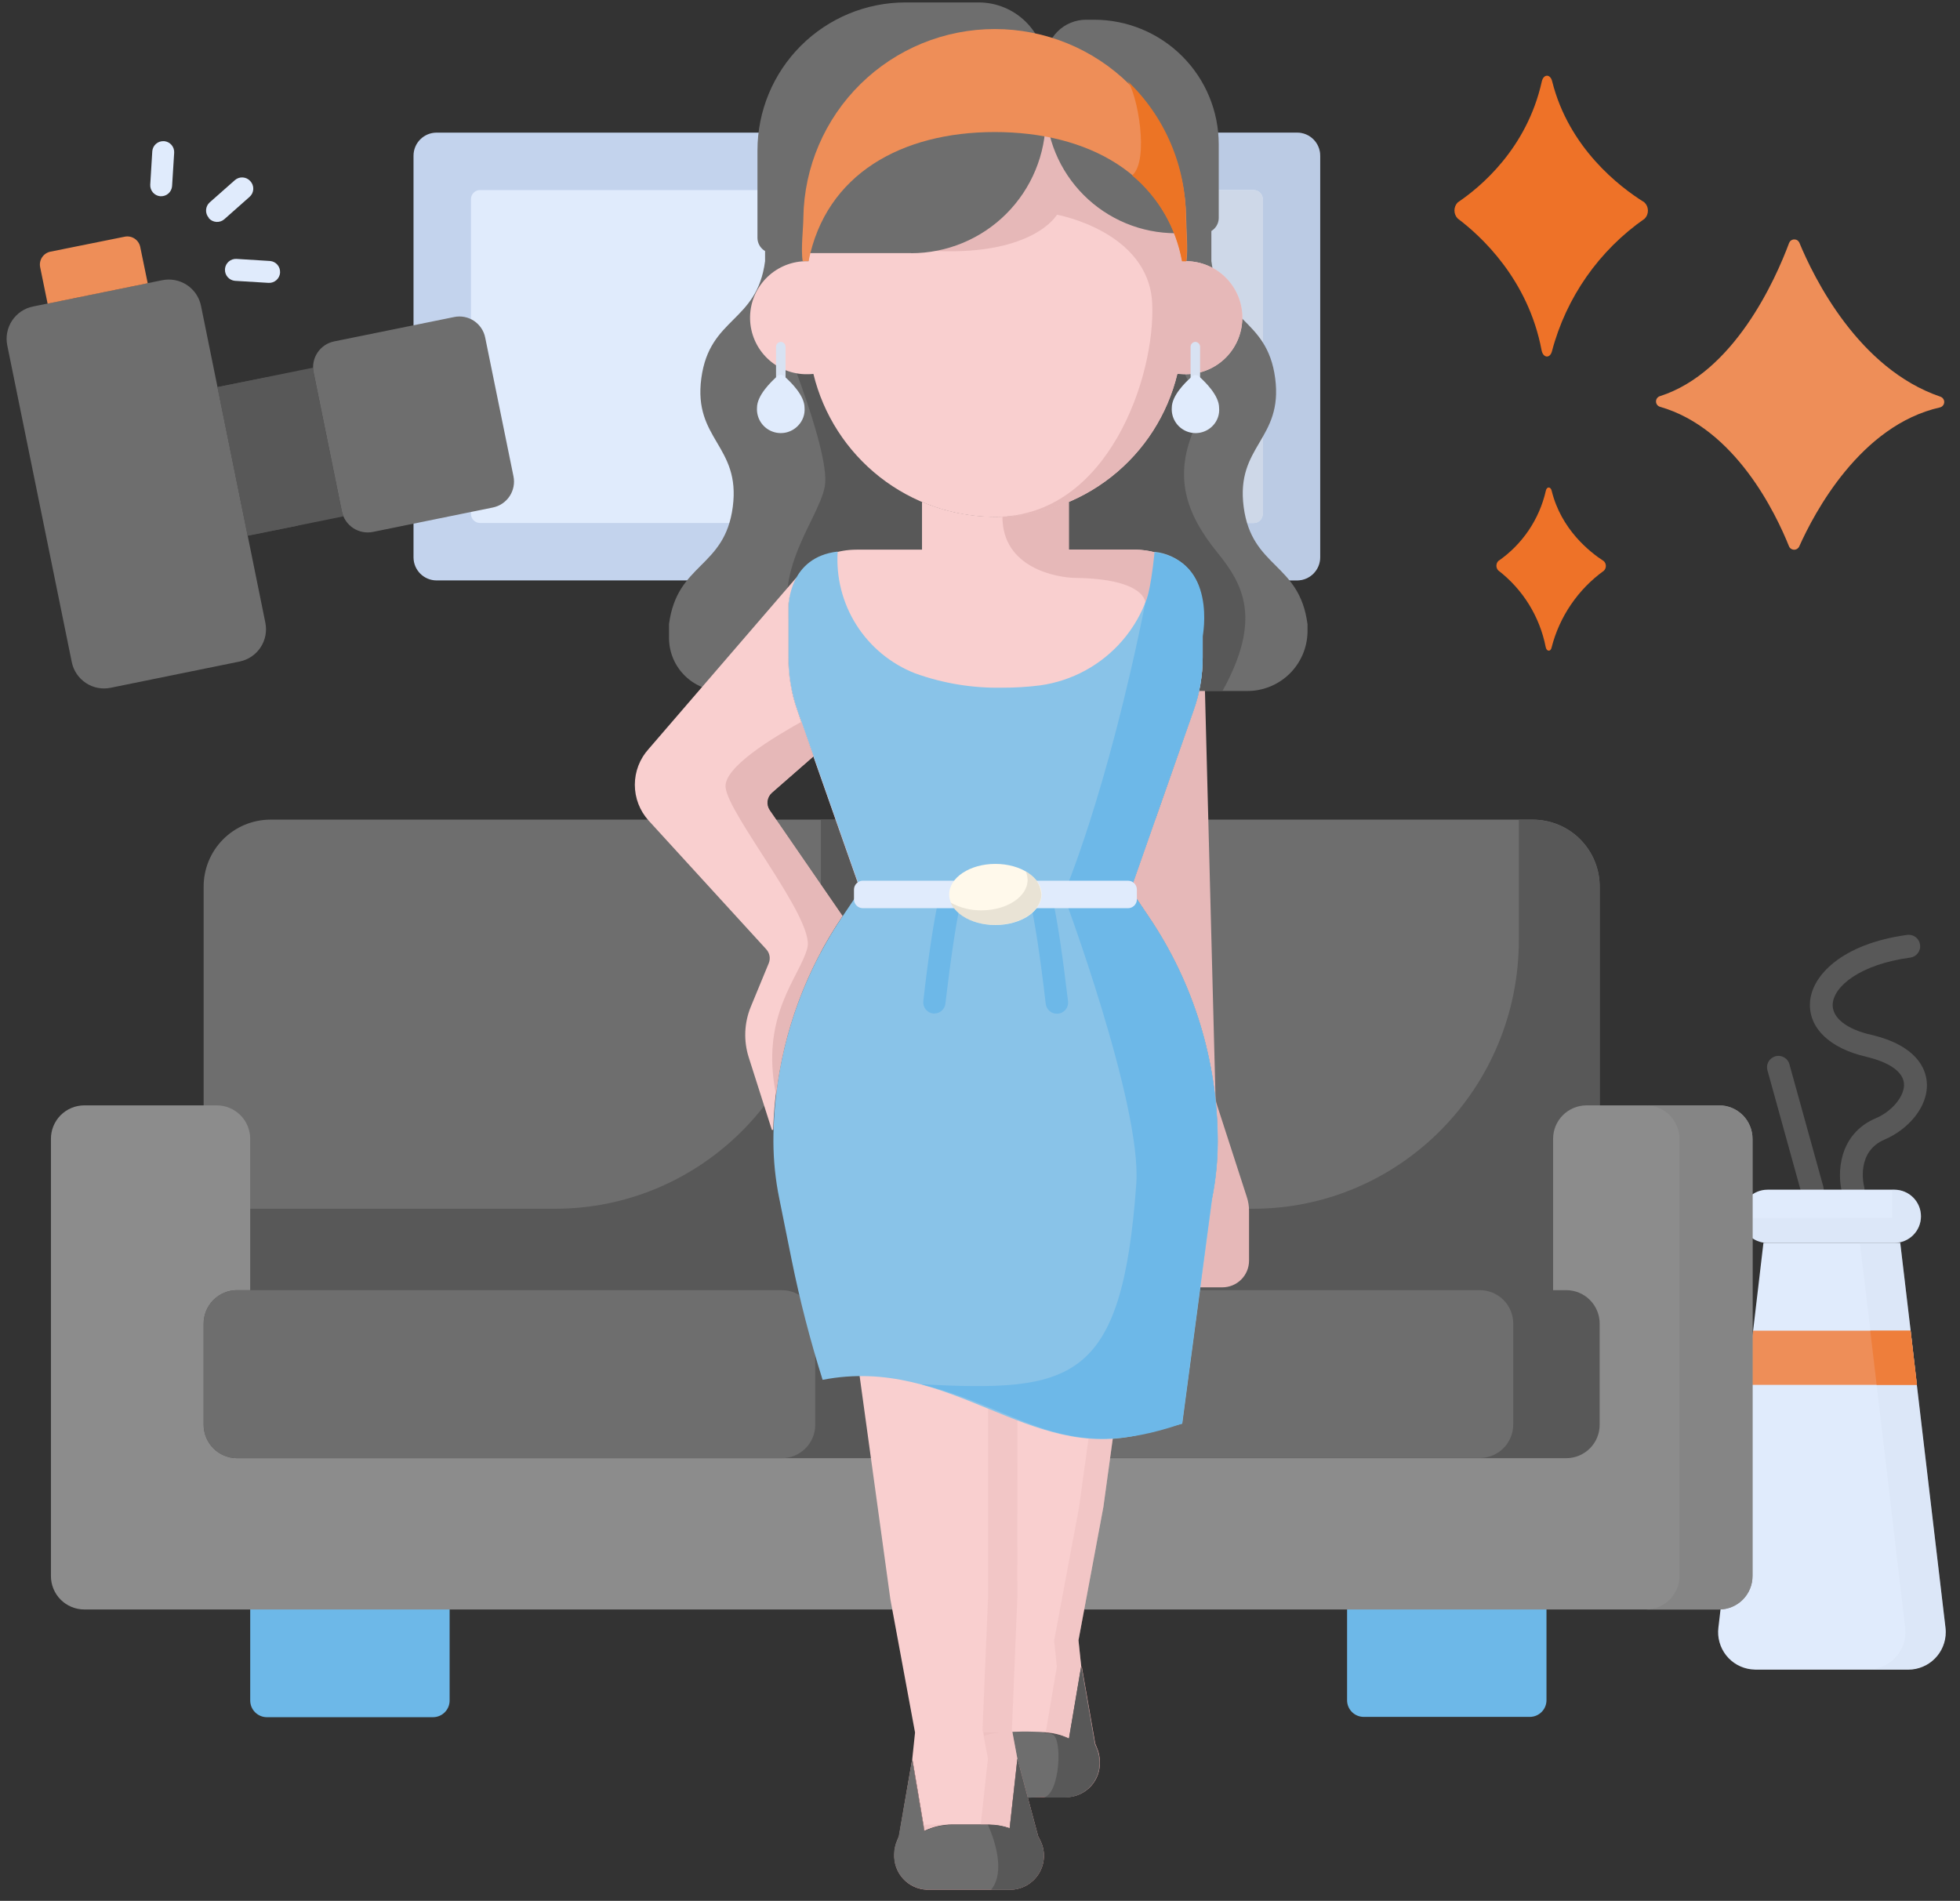 <svg width="133" height="129" viewBox="0 0 133 129" fill="none" xmlns="http://www.w3.org/2000/svg">
<rect x="0" y="0" width="133" height="129" fill="#333333" stroke="none"/>
<path d="M88.018 9.001H29.626C28.761 9.001 28.06 9.702 28.06 10.568V37.823C28.06 38.688 28.761 39.39 29.626 39.39H88.018C88.883 39.39 89.584 38.688 89.584 37.823V10.568C89.584 9.702 88.883 9.001 88.018 9.001Z" fill="#C3D3ED"/>
<g opacity="0.5">
<path opacity="0.5" d="M89.585 10.568C89.585 10.152 89.42 9.754 89.126 9.46C88.832 9.166 88.434 9.001 88.018 9.001H80.816L80.062 15.256L79.609 19.109L77.579 36.406C77.579 36.507 77.579 36.609 77.559 36.71C77.558 37.061 77.626 37.408 77.759 37.732C77.892 38.056 78.088 38.351 78.336 38.6C78.583 38.848 78.876 39.045 79.2 39.18C79.523 39.315 79.87 39.385 80.221 39.386H88.001C88.416 39.384 88.813 39.219 89.106 38.925C89.399 38.632 89.564 38.234 89.564 37.82V10.568H89.585Z" fill="#A5B3C9"/>
</g>
<path d="M85.065 12.898H32.576C32.234 12.898 31.957 13.175 31.957 13.517V34.873C31.957 35.215 32.234 35.492 32.576 35.492H85.065C85.407 35.492 85.684 35.215 85.684 34.873V13.517C85.684 13.175 85.407 12.898 85.065 12.898Z" fill="#E0EBFC"/>
<path d="M85.698 13.501C85.695 13.419 85.677 13.338 85.643 13.264C85.61 13.189 85.562 13.122 85.502 13.067C85.442 13.011 85.372 12.968 85.295 12.939C85.218 12.911 85.136 12.898 85.055 12.902H80.339L80.062 15.27L79.608 19.11L77.68 35.5H85.055C85.139 35.502 85.222 35.488 85.3 35.458C85.378 35.428 85.449 35.382 85.509 35.323C85.569 35.265 85.617 35.195 85.649 35.118C85.682 35.041 85.698 34.958 85.698 34.874V13.501Z" fill="#CED8E8"/>
<path d="M118.826 113.288C118.495 113.249 118.175 113.145 117.883 112.981C117.592 112.818 117.336 112.599 117.13 112.337C116.923 112.074 116.771 111.774 116.681 111.452C116.59 111.131 116.564 110.795 116.604 110.464L118.542 93.975L118.962 90.302L119.662 84.344H128.945L129.652 90.305L130.071 93.982L132.016 110.467C132.027 110.564 132.033 110.661 132.033 110.758C132.034 111.092 131.969 111.423 131.842 111.732C131.715 112.041 131.529 112.322 131.293 112.559C131.057 112.796 130.777 112.984 130.469 113.112C130.161 113.241 129.83 113.308 129.496 113.309H119.114C119.018 113.307 118.922 113.3 118.826 113.288Z" fill="#E0EBFC"/>
<g opacity="0.5">
<path opacity="0.5" d="M129.302 110.755C129.302 111.43 129.034 112.077 128.557 112.555C128.08 113.032 127.433 113.301 126.758 113.302H129.492C129.589 113.301 129.686 113.296 129.783 113.285C130.114 113.246 130.435 113.142 130.726 112.979C131.017 112.816 131.273 112.597 131.48 112.335C131.687 112.073 131.84 111.773 131.931 111.452C132.021 111.131 132.048 110.795 132.009 110.464L130.067 93.975L129.647 90.302L128.944 84.344H126.207L126.924 90.305L127.344 93.982L129.285 110.467C129.298 110.562 129.303 110.658 129.302 110.755Z" fill="#D1DBEB"/>
</g>
<path d="M124.997 80.915C124.659 79.656 124.737 76.963 127.301 75.881C128.438 75.397 129.263 74.335 129.199 73.537C129.135 72.738 128.214 72.089 126.621 71.713C124.158 71.138 122.738 69.775 122.819 68.063C122.907 66.213 124.984 64.058 129.392 63.449C129.494 63.432 129.598 63.435 129.699 63.459C129.8 63.483 129.895 63.526 129.978 63.587C130.062 63.648 130.133 63.725 130.186 63.813C130.24 63.902 130.275 64 130.29 64.103C130.305 64.205 130.3 64.309 130.274 64.41C130.248 64.51 130.203 64.604 130.14 64.686C130.078 64.769 129.999 64.838 129.91 64.89C129.82 64.942 129.721 64.975 129.618 64.988C126.235 65.445 124.422 66.93 124.361 68.154C124.317 69.058 125.288 69.846 126.97 70.225C130.078 70.955 130.67 72.535 130.745 73.418C130.89 75.13 129.425 76.679 127.903 77.325C125.965 78.141 126.435 80.302 126.499 80.549C126.548 80.747 126.516 80.957 126.412 81.132C126.307 81.307 126.138 81.434 125.941 81.486C125.878 81.502 125.813 81.51 125.748 81.51C125.574 81.51 125.405 81.451 125.269 81.343C125.133 81.235 125.037 81.084 124.997 80.915Z" fill="#585858"/>
<path d="M122.233 80.945L119.946 72.68C119.912 72.581 119.899 72.476 119.907 72.371C119.915 72.266 119.945 72.164 119.993 72.071C120.042 71.978 120.11 71.896 120.191 71.83C120.273 71.764 120.367 71.715 120.468 71.686C120.569 71.657 120.675 71.649 120.779 71.663C120.883 71.676 120.983 71.711 121.074 71.764C121.164 71.818 121.243 71.889 121.305 71.974C121.367 72.059 121.411 72.155 121.434 72.257L123.725 80.529C123.752 80.626 123.76 80.728 123.747 80.829C123.735 80.93 123.703 81.027 123.653 81.115C123.603 81.204 123.536 81.281 123.456 81.344C123.376 81.406 123.285 81.452 123.187 81.479C123.119 81.498 123.048 81.507 122.977 81.506C122.809 81.507 122.645 81.452 122.51 81.351C122.376 81.249 122.279 81.107 122.233 80.945Z" fill="#585858"/>
<path d="M130.351 82.545C130.35 83.023 130.16 83.482 129.821 83.82C129.482 84.158 129.023 84.348 128.545 84.348H119.935C119.457 84.348 118.998 84.158 118.659 83.82C118.321 83.482 118.13 83.023 118.129 82.545C118.129 82.066 118.319 81.606 118.658 81.267C118.997 80.929 119.456 80.738 119.935 80.738H128.552C129.029 80.74 129.487 80.931 129.825 81.27C130.162 81.608 130.351 82.067 130.351 82.545Z" fill="#E0EBFC"/>
<path d="M118.961 90.305H129.647L130.08 93.983H118.524L118.961 90.305Z" fill="#EE8E58"/>
<path d="M127.343 93.983H130.08L129.647 90.305H126.91L127.343 93.983Z" fill="#EE7E3B"/>
<g opacity="0.5">
<path opacity="0.5" d="M118.136 82.664C118.164 83.121 118.365 83.551 118.699 83.866C119.033 84.18 119.474 84.355 119.933 84.355H128.562C128.799 84.353 129.033 84.305 129.251 84.213C129.469 84.12 129.667 83.986 129.833 83.817C129.999 83.649 130.131 83.449 130.22 83.23C130.309 83.01 130.354 82.775 130.352 82.538C130.35 82.061 130.159 81.603 129.82 81.267C129.481 80.93 129.023 80.741 128.545 80.742H128.403V82.653L118.136 82.664Z" fill="#D1DBEB"/>
</g>
<path d="M30.51 108.079V115.376C30.514 115.526 30.488 115.676 30.433 115.817C30.378 115.957 30.296 116.085 30.191 116.193C30.086 116.301 29.961 116.387 29.822 116.446C29.683 116.505 29.534 116.536 29.384 116.536H18.105C17.956 116.535 17.809 116.505 17.672 116.447C17.535 116.389 17.41 116.305 17.306 116.199C17.201 116.093 17.118 115.968 17.062 115.83C17.006 115.692 16.978 115.545 16.979 115.396V108.079C16.978 107.93 17.006 107.782 17.062 107.645C17.118 107.507 17.201 107.381 17.306 107.275C17.41 107.17 17.535 107.085 17.672 107.028C17.809 106.97 17.956 106.94 18.105 106.939H29.384C29.532 106.94 29.68 106.97 29.817 107.028C29.954 107.085 30.078 107.17 30.183 107.275C30.288 107.381 30.37 107.507 30.426 107.645C30.483 107.782 30.511 107.93 30.51 108.079ZM103.81 106.939H92.535C92.386 106.94 92.239 106.97 92.102 107.028C91.965 107.085 91.84 107.17 91.736 107.275C91.631 107.381 91.548 107.507 91.492 107.645C91.436 107.782 91.408 107.93 91.409 108.079V115.376C91.407 115.525 91.435 115.672 91.491 115.81C91.547 115.948 91.63 116.074 91.735 116.18C91.839 116.286 91.964 116.37 92.101 116.428C92.239 116.485 92.386 116.515 92.535 116.516H103.81C103.959 116.515 104.107 116.485 104.244 116.428C104.382 116.37 104.507 116.286 104.612 116.18C104.717 116.074 104.8 115.949 104.856 115.811C104.912 115.673 104.941 115.525 104.94 115.376V108.079C104.94 107.93 104.912 107.782 104.855 107.645C104.799 107.507 104.715 107.382 104.611 107.276C104.506 107.171 104.381 107.087 104.244 107.03C104.106 106.972 103.959 106.943 103.81 106.942V106.939Z" fill="#6DB8E8"/>
<path d="M108.549 60.188V85.275C108.552 85.877 108.316 86.454 107.893 86.882C107.47 87.309 106.894 87.552 106.293 87.555H63.438C63.141 87.553 62.846 87.493 62.572 87.377C62.298 87.262 62.049 87.094 61.84 86.882C61.63 86.67 61.465 86.419 61.353 86.144C61.24 85.868 61.184 85.573 61.185 85.275C61.188 85.877 60.952 86.454 60.529 86.882C60.106 87.309 59.531 87.552 58.929 87.555H16.075C15.473 87.552 14.898 87.309 14.475 86.882C14.052 86.454 13.816 85.877 13.818 85.275V60.188C13.815 59.592 13.929 59.001 14.154 58.449C14.379 57.897 14.71 57.395 15.129 56.971C15.548 56.547 16.047 56.21 16.596 55.979C17.146 55.748 17.735 55.627 18.331 55.624H56.673C57.269 55.627 57.858 55.748 58.408 55.979C58.957 56.21 59.456 56.547 59.875 56.971C60.294 57.395 60.625 57.897 60.85 58.449C61.075 59.001 61.189 59.592 61.185 60.188C61.182 59.592 61.296 59.001 61.52 58.45C61.745 57.898 62.076 57.396 62.495 56.972C62.914 56.548 63.412 56.211 63.961 55.98C64.51 55.749 65.099 55.628 65.695 55.624H104.036C104.632 55.627 105.222 55.748 105.771 55.979C106.321 56.21 106.819 56.547 107.238 56.971C107.657 57.395 107.989 57.897 108.214 58.449C108.439 59.001 108.553 59.592 108.549 60.188Z" fill="#6E6E6E"/>
<path d="M108.549 60.188V85.275C108.549 85.717 108.422 86.15 108.181 86.52C107.941 86.891 107.599 87.185 107.196 87.366V91.503H64.572V91.564H57.806V91.503H14.722V87.105C14.441 86.892 14.213 86.617 14.056 86.302C13.899 85.986 13.818 85.638 13.818 85.285V82.031H37.661C47.627 82.031 55.705 73.861 55.705 63.784V55.631H56.663C57.258 55.634 57.848 55.755 58.398 55.986C58.947 56.217 59.445 56.554 59.864 56.978C60.284 57.401 60.615 57.904 60.84 58.456C61.065 59.008 61.179 59.599 61.175 60.195V77.464C61.171 78.061 61.284 78.653 61.509 79.206C61.734 79.759 62.066 80.262 62.486 80.687C62.906 81.111 63.406 81.448 63.956 81.679C64.507 81.91 65.098 82.029 65.695 82.031H85.021C94.987 82.031 103.065 73.861 103.065 63.784V55.631H104.023C104.619 55.632 105.21 55.751 105.76 55.981C106.311 56.211 106.811 56.547 107.231 56.971C107.652 57.394 107.984 57.896 108.21 58.448C108.437 59 108.552 59.591 108.549 60.188Z" fill="#585858"/>
<path d="M118.92 77.295V106.946C118.922 107.243 118.865 107.539 118.753 107.814C118.641 108.09 118.475 108.341 118.266 108.553C118.057 108.764 117.808 108.933 117.534 109.048C117.259 109.164 116.965 109.224 116.667 109.226H5.709C5.411 109.224 5.117 109.164 4.843 109.048C4.568 108.933 4.32 108.764 4.11 108.553C3.901 108.341 3.736 108.09 3.623 107.814C3.511 107.539 3.454 107.243 3.456 106.946V77.295C3.454 76.997 3.511 76.702 3.623 76.427C3.736 76.151 3.901 75.9 4.11 75.688C4.32 75.477 4.568 75.308 4.843 75.193C5.117 75.077 5.411 75.017 5.709 75.015H14.721C15.322 75.019 15.898 75.261 16.321 75.688C16.744 76.116 16.98 76.694 16.977 77.295V93.147H105.389V77.295C105.386 76.694 105.622 76.116 106.045 75.688C106.468 75.261 107.044 75.019 107.645 75.015H116.667C116.965 75.017 117.259 75.077 117.534 75.193C117.808 75.308 118.057 75.477 118.266 75.688C118.475 75.9 118.641 76.151 118.753 76.427C118.865 76.702 118.922 76.997 118.92 77.295Z" fill="#8C8C8C"/>
<path d="M118.92 77.295V106.946C118.922 107.243 118.865 107.539 118.753 107.814C118.641 108.09 118.475 108.341 118.266 108.553C118.057 108.764 117.808 108.933 117.534 109.048C117.259 109.164 116.965 109.224 116.667 109.226H111.705C112.306 109.222 112.881 108.98 113.305 108.553C113.728 108.125 113.964 107.547 113.961 106.946V77.295C113.964 76.694 113.728 76.116 113.305 75.688C112.881 75.261 112.306 75.019 111.705 75.015H116.667C116.965 75.017 117.259 75.077 117.534 75.193C117.808 75.308 118.057 75.477 118.266 75.688C118.475 75.9 118.641 76.151 118.753 76.427C118.865 76.702 118.922 76.997 118.92 77.295Z" fill="#858585"/>
<path d="M108.549 89.835V96.679C108.552 97.28 108.316 97.858 107.893 98.286C107.47 98.713 106.894 98.955 106.293 98.959H63.438C63.141 98.957 62.846 98.897 62.572 98.781C62.298 98.666 62.049 98.497 61.84 98.285C61.63 98.074 61.465 97.823 61.353 97.547C61.24 97.272 61.184 96.976 61.185 96.679C61.188 97.28 60.952 97.858 60.529 98.286C60.106 98.713 59.53 98.955 58.929 98.959H16.075C15.473 98.955 14.898 98.713 14.475 98.286C14.052 97.858 13.816 97.28 13.818 96.679V89.835C13.816 89.234 14.052 88.656 14.475 88.228C14.898 87.801 15.473 87.559 16.075 87.555H58.929C59.53 87.559 60.106 87.801 60.529 88.228C60.952 88.656 61.188 89.234 61.185 89.835C61.184 89.538 61.24 89.243 61.353 88.967C61.465 88.691 61.63 88.44 61.84 88.229C62.049 88.017 62.298 87.848 62.572 87.733C62.846 87.617 63.141 87.557 63.438 87.555H106.293C106.894 87.559 107.47 87.801 107.893 88.228C108.316 88.656 108.552 89.234 108.549 89.835Z" fill="#585858"/>
<path d="M55.319 89.835V96.679C55.321 96.977 55.264 97.272 55.152 97.548C55.039 97.824 54.874 98.075 54.664 98.287C54.455 98.498 54.205 98.667 53.931 98.782C53.656 98.897 53.361 98.957 53.063 98.959H16.075C15.473 98.955 14.898 98.713 14.475 98.286C14.052 97.858 13.816 97.28 13.818 96.679V89.835C13.816 89.234 14.052 88.656 14.475 88.228C14.898 87.801 15.473 87.559 16.075 87.555H53.063C53.361 87.556 53.656 87.617 53.931 87.732C54.205 87.847 54.455 88.016 54.664 88.227C54.874 88.439 55.039 88.69 55.152 88.966C55.264 89.242 55.321 89.537 55.319 89.835ZM100.427 87.555H63.438C63.141 87.557 62.846 87.617 62.572 87.733C62.298 87.848 62.049 88.017 61.84 88.229C61.63 88.44 61.465 88.691 61.353 88.967C61.24 89.243 61.184 89.538 61.185 89.835V96.679C61.185 97.278 61.422 97.852 61.844 98.277C62.267 98.701 62.84 98.942 63.438 98.945H100.427C100.725 98.944 101.019 98.884 101.294 98.769C101.569 98.653 101.818 98.485 102.028 98.273C102.237 98.061 102.403 97.81 102.515 97.534C102.628 97.259 102.685 96.963 102.683 96.665V89.835C102.685 89.537 102.628 89.242 102.515 88.966C102.403 88.69 102.237 88.439 102.028 88.227C101.818 88.016 101.569 87.847 101.294 87.732C101.019 87.617 100.725 87.556 100.427 87.555Z" fill="#6E6E6E"/>
<path d="M21.247 24.951C21.246 25.065 21.258 25.178 21.281 25.29L23.196 34.704C23.218 34.82 23.252 34.934 23.297 35.042L16.805 36.362L14.755 26.271L21.247 24.951Z" fill="#585858"/>
<path d="M16.264 44.894L7.506 46.676C7.218 46.735 6.922 46.736 6.633 46.681C6.345 46.625 6.071 46.512 5.826 46.35C5.581 46.188 5.371 45.979 5.207 45.736C5.043 45.492 4.929 45.219 4.87 44.931L0.493 23.439C0.434 23.151 0.433 22.855 0.489 22.566C0.545 22.278 0.657 22.003 0.819 21.758C0.981 21.513 1.19 21.303 1.433 21.138C1.677 20.974 1.951 20.859 2.239 20.801L10.997 19.018C11.285 18.958 11.583 18.955 11.873 19.011C12.162 19.066 12.438 19.179 12.684 19.341C12.93 19.504 13.141 19.713 13.306 19.958C13.47 20.203 13.585 20.478 13.642 20.767L18.006 42.258C18.124 42.839 18.007 43.442 17.68 43.936C17.353 44.43 16.844 44.775 16.264 44.894Z" fill="#6E6E6E"/>
<path d="M22.675 23.169L30.818 21.515C31.048 21.467 31.286 21.466 31.517 21.511C31.748 21.556 31.967 21.646 32.163 21.776C32.359 21.906 32.527 22.074 32.658 22.27C32.789 22.465 32.88 22.684 32.925 22.915L34.844 32.33C34.937 32.795 34.843 33.278 34.581 33.674C34.319 34.07 33.911 34.345 33.446 34.441L25.307 36.098C24.842 36.192 24.359 36.098 23.963 35.836C23.567 35.574 23.292 35.166 23.196 34.701L21.282 25.287C21.234 25.056 21.232 24.818 21.276 24.587C21.32 24.355 21.409 24.135 21.539 23.938C21.668 23.742 21.835 23.572 22.03 23.44C22.225 23.308 22.445 23.216 22.675 23.169Z" fill="#6E6E6E"/>
<path d="M10.023 19.221L3.23 20.605L2.722 18.118C2.679 17.888 2.728 17.651 2.859 17.456C2.989 17.262 3.19 17.127 3.419 17.079L8.456 16.065C8.686 16.016 8.925 16.06 9.123 16.187C9.32 16.313 9.46 16.512 9.512 16.741L10.023 19.221Z" fill="#EE8E58"/>
<path d="M14.755 26.271L18.162 25.594L20.212 35.668L16.805 36.345L14.755 26.271Z" fill="#585858"/>
<path d="M15.266 18.25V18.277C15.256 18.47 15.32 18.659 15.447 18.804C15.573 18.95 15.751 19.041 15.943 19.058L18.226 19.197C18.418 19.207 18.606 19.142 18.751 19.015C18.896 18.889 18.987 18.712 19.004 18.521V18.494C19.015 18.301 18.95 18.112 18.824 17.966C18.698 17.82 18.52 17.729 18.328 17.712L16.044 17.57C15.852 17.561 15.663 17.626 15.518 17.753C15.373 17.88 15.283 18.058 15.266 18.25Z" fill="#E0EBFC"/>
<path d="M14.166 14.803V14.779C14.037 14.632 13.972 14.441 13.983 14.246C13.995 14.051 14.082 13.868 14.227 13.737L15.945 12.219C16.092 12.093 16.282 12.03 16.474 12.042C16.667 12.054 16.847 12.14 16.977 12.283C17.047 12.355 17.102 12.441 17.138 12.534C17.174 12.629 17.191 12.729 17.187 12.829C17.183 12.93 17.159 13.029 17.116 13.12C17.073 13.21 17.012 13.292 16.937 13.358L15.218 14.881C15.068 15.01 14.873 15.074 14.676 15.059C14.479 15.044 14.295 14.952 14.166 14.803Z" fill="#E0EBFC"/>
<path d="M10.902 13.318H10.872C10.68 13.3 10.503 13.208 10.377 13.063C10.251 12.917 10.186 12.729 10.195 12.536L10.334 10.256C10.351 10.065 10.442 9.887 10.587 9.761C10.732 9.635 10.92 9.57 11.112 9.58H11.143C11.334 9.598 11.511 9.689 11.638 9.834C11.764 9.98 11.829 10.169 11.819 10.361L11.677 12.631C11.662 12.823 11.573 13.003 11.429 13.131C11.284 13.259 11.095 13.326 10.902 13.318Z" fill="#E0EBFC"/>
<path d="M84.608 81.239L82.578 74.971C82.517 74.786 82.484 74.593 82.48 74.399L81.618 41.247V44.612C81.616 45.836 81.406 47.05 80.995 48.202L76.719 60.38L77.951 62.21C80.998 66.713 82.627 72.026 82.626 77.464C82.626 78.764 82.497 80.062 82.24 81.337L81.022 87.365H82.944C83.425 87.365 83.886 87.174 84.226 86.834C84.566 86.494 84.757 86.033 84.757 85.552V82.169C84.757 81.853 84.706 81.539 84.608 81.239Z" fill="#E6B8B8"/>
<path d="M88.722 42.35C88.174 38.175 84.94 38.574 84.392 34.403C83.844 30.232 87.078 29.84 86.53 25.669C85.982 21.498 82.748 21.893 82.2 17.722V15.199H51.916V17.722C51.372 21.9 48.148 21.501 47.59 25.669C47.031 29.836 50.272 30.232 49.724 34.403C49.176 38.574 45.946 38.182 45.398 42.35V43.364C45.417 44.316 45.812 45.221 46.497 45.882C47.181 46.543 48.099 46.907 49.051 46.893H84.571C85.652 46.913 86.697 46.503 87.476 45.753C88.254 45.003 88.704 43.975 88.725 42.894V42.373L88.722 42.35Z" fill="#6E6E6E"/>
<path d="M81.111 28.937C82.416 26.034 74.741 17.374 72.758 15.199H71.067L62.813 18.582L52.475 21.288C52.475 21.288 56.409 30.523 55.969 33.006C55.529 35.489 51.416 39.677 54.575 44.647C55.096 45.475 56.159 46.213 57.552 46.873H82.965C85.64 42.025 84.368 39.664 82.626 37.522C80.421 34.809 79.609 32.276 81.111 28.937Z" fill="#585858"/>
<path d="M66.264 86.09H77.089L74.873 102.26L73.182 111.313L73.368 113.089L72.539 117.977C71.953 117.699 71.313 117.555 70.665 117.554H68.175C67.692 117.555 67.213 117.638 66.758 117.798L66.233 113.082L66.619 111.124L66.25 102.176V86.09H66.264Z" fill="#F9CFCF"/>
<path d="M64.724 118.606L64.856 118.346L66.273 113.079L66.794 117.815L67.19 119.746H72.207L72.575 117.96L73.401 113.068L74.321 118.332L74.429 118.593C74.562 118.897 74.631 119.225 74.632 119.557C74.659 120.166 74.443 120.761 74.031 121.212C73.619 121.662 73.046 121.93 72.437 121.959H66.753C66.357 121.957 65.968 121.853 65.623 121.656C65.278 121.46 64.99 121.178 64.786 120.838C64.582 120.498 64.469 120.112 64.458 119.715C64.447 119.319 64.539 118.926 64.724 118.576V118.606Z" fill="#F9A7A7"/>
<path d="M64.456 119.634C64.621 118.765 66.076 114.07 66.262 113.078L66.787 117.814C68.478 117.429 70.937 117.331 72.568 117.994L73.397 113.102L74.313 118.369C74.567 118.854 74.669 119.403 74.608 119.946C74.538 120.5 74.27 121.01 73.855 121.383C73.439 121.755 72.903 121.966 72.344 121.975C70.349 121.654 64.293 123.22 64.452 119.634H64.456Z" fill="#6E6E6E"/>
<path d="M69.037 92.339H58.188L60.417 108.526L62.092 117.578L61.906 119.354L62.735 124.243C63.32 123.964 63.96 123.82 64.609 123.82H67.092C67.574 123.822 68.053 123.904 68.509 124.063L69.034 119.347L68.668 117.382L69.034 108.434V92.339H69.037Z" fill="#F9CFCF"/>
<path d="M76.963 37.302H72.525V34.055C70.95 34.724 69.256 35.07 67.545 35.07C65.834 35.07 64.14 34.724 62.565 34.055V37.302H58.127C55.556 37.302 53.476 39.072 53.476 41.257V44.623C53.478 45.842 53.686 47.052 54.091 48.202L58.371 60.38H76.702L80.999 48.202C81.404 47.053 81.611 45.844 81.611 44.626V41.243C81.611 39.068 79.531 37.302 76.963 37.302Z" fill="#F9CFCF"/>
<path d="M80.313 17.722H80.232V16.538C80.232 13.174 78.895 9.947 76.516 7.568C74.137 5.189 70.91 3.852 67.546 3.852C64.182 3.852 60.955 5.189 58.576 7.568C56.197 9.947 54.86 13.174 54.86 16.538V17.726H54.782C53.774 17.712 52.801 18.097 52.074 18.796C51.347 19.495 50.925 20.452 50.898 21.46C50.871 22.468 51.242 23.446 51.931 24.182C52.621 24.919 53.572 25.354 54.58 25.394C54.647 25.394 54.715 25.394 54.782 25.394C54.92 25.398 55.058 25.391 55.195 25.374C55.867 28.142 57.45 30.604 59.689 32.365C61.928 34.126 64.694 35.083 67.543 35.083C70.391 35.083 73.157 34.126 75.396 32.365C77.636 30.604 79.218 28.142 79.89 25.374C80.025 25.374 80.154 25.394 80.306 25.394C80.814 25.415 81.321 25.334 81.798 25.157C82.274 24.98 82.711 24.71 83.082 24.363C83.453 24.015 83.752 23.597 83.96 23.134C84.168 22.67 84.283 22.169 84.296 21.661C84.309 21.153 84.221 20.647 84.037 20.173C83.853 19.699 83.577 19.267 83.224 18.9C82.872 18.534 82.45 18.242 81.983 18.04C81.516 17.838 81.014 17.731 80.506 17.726H80.306L80.313 17.722Z" fill="#F9CFCF"/>
<path d="M67.552 35.069C70.401 35.078 73.169 34.124 75.409 32.363C77.65 30.603 79.23 28.138 79.896 25.367C80.031 25.367 80.159 25.391 80.312 25.391C80.82 25.412 81.327 25.331 81.803 25.154C82.28 24.977 82.716 24.706 83.088 24.359C83.459 24.012 83.757 23.594 83.966 23.13C84.174 22.667 84.288 22.166 84.301 21.658C84.315 21.15 84.227 20.644 84.043 20.17C83.859 19.696 83.582 19.263 83.23 18.897C82.877 18.531 82.455 18.238 81.989 18.037C81.522 17.835 81.02 17.728 80.511 17.722H80.231V16.538C80.206 14.424 79.655 12.349 78.626 10.502C77.597 8.655 76.124 7.094 74.339 5.961C72.555 4.827 70.515 4.157 68.406 4.011C66.297 3.865 64.185 4.248 62.261 5.124L63.495 17.032C70.163 17.326 71.723 14.573 71.723 14.573C71.723 14.573 77.947 15.686 78.184 20.577C78.421 25.469 75.227 35.069 67.552 35.069Z" fill="#E6B8B8"/>
<g opacity="0.6">
<path opacity="0.6" d="M66.774 117.804C67.23 117.645 67.709 117.563 68.192 117.56H66.754L66.774 117.804Z" fill="#E6B8B8"/>
<path opacity="0.6" d="M77.106 86.089H75.452L73.223 102.276L71.531 111.328L71.714 113.104L70.956 117.59C71.505 117.627 72.041 117.766 72.539 118L73.368 113.108L73.182 111.332L74.873 102.279L77.106 86.089Z" fill="#E6B8B8"/>
</g>
<path d="M54.057 39.177L44.017 50.827C43.413 51.493 43.078 52.36 43.078 53.26C43.078 54.159 43.413 55.026 44.017 55.692L51.994 64.42C52.11 64.546 52.188 64.703 52.218 64.872C52.248 65.041 52.229 65.215 52.163 65.374L50.945 68.327C50.498 69.419 50.449 70.633 50.807 71.757L52.376 76.679H52.468C52.617 71.512 54.234 66.493 57.129 62.211L57.156 62.17L52.21 54.988C52.084 54.806 52.03 54.584 52.057 54.364C52.085 54.145 52.192 53.943 52.359 53.797L55.177 51.335L54.105 48.202C53.698 47.054 53.49 45.845 53.489 44.627V41.244C53.491 40.991 53.521 40.739 53.577 40.493" fill="#F9CFCF"/>
<path d="M78.346 37.478C77.897 37.36 77.434 37.301 76.969 37.302H72.531V34.055C71.103 34.666 69.574 35.01 68.022 35.069C68.022 38.564 71.719 39.203 72.984 39.22C77.791 39.288 77.72 40.912 77.72 40.912C78.15 39.819 78.362 38.653 78.346 37.478Z" fill="#E6B8B8"/>
<g opacity="0.6">
<path opacity="0.6" d="M69.037 92.339H67.045V108.444L66.669 117.385L67.038 119.351L66.551 123.823H67.092C67.575 123.824 68.054 123.906 68.51 124.067L69.034 119.351L68.668 117.385L69.034 108.438L69.037 92.339Z" fill="#E6B8B8"/>
<path opacity="0.6" d="M62.735 124.246C63.321 123.968 63.961 123.823 64.609 123.823H62.664L62.735 124.246Z" fill="#E6B8B8"/>
</g>
<path d="M77.951 62.211L76.719 60.384L80.995 48.205C81.4 47.057 81.608 45.848 81.611 44.63V41.247C81.608 40.994 81.577 40.742 81.52 40.496C81.408 39.706 81.034 38.977 80.459 38.425C79.884 37.873 79.14 37.53 78.346 37.451C78.38 39.651 77.607 41.788 76.174 43.457C74.741 45.127 72.746 46.214 70.566 46.514C69.725 46.62 68.879 46.672 68.032 46.669C66.01 46.711 63.998 46.381 62.095 45.695C60.456 45.053 59.064 43.906 58.119 42.421C57.175 40.935 56.727 39.188 56.842 37.431C53.563 37.817 53.509 40.976 53.509 41.23V44.596C53.502 45.824 53.706 47.043 54.111 48.202L58.388 60.38L57.16 62.207C54.111 66.711 52.482 72.025 52.481 77.464C52.485 78.771 52.62 80.074 52.883 81.354L53.719 85.502C54.276 88.25 54.977 90.967 55.82 93.641C64.571 91.949 69.757 99.311 77.494 97.321L80.224 96.618L82.254 81.354C82.51 80.079 82.639 78.781 82.639 77.481C82.638 72.037 81.004 66.718 77.951 62.211Z" fill="#89C3E8"/>
<path d="M61.842 17.177H52.444C52.307 17.178 52.171 17.151 52.044 17.099C51.918 17.047 51.802 16.97 51.705 16.873C51.608 16.777 51.531 16.662 51.479 16.535C51.426 16.409 51.399 16.273 51.399 16.136V10.212C51.399 7.548 52.458 4.992 54.342 3.108C56.226 1.224 58.781 0.165 61.446 0.165L66.415 0.165C67.621 0.167 68.775 0.647 69.627 1.499C70.479 2.351 70.958 3.507 70.959 4.712V8.051C70.959 10.473 69.996 12.796 68.284 14.509C66.571 16.222 64.247 17.184 61.825 17.184L61.842 17.177Z" fill="#6E6E6E"/>
<path d="M81.638 15.828H79.788C78.628 15.828 77.48 15.6 76.408 15.157C75.336 14.713 74.363 14.063 73.542 13.243C72.722 12.423 72.071 11.45 71.627 10.378C71.184 9.307 70.955 8.158 70.955 6.998V4.082C70.955 3.355 71.244 2.658 71.757 2.144C72.271 1.629 72.968 1.34 73.695 1.339H74.243C76.486 1.339 78.637 2.23 80.223 3.816C81.809 5.402 82.7 7.553 82.7 9.796V14.786C82.7 14.923 82.673 15.059 82.621 15.185C82.568 15.312 82.491 15.427 82.394 15.524C82.297 15.62 82.182 15.697 82.055 15.749C81.928 15.802 81.792 15.828 81.655 15.828H81.638Z" fill="#6E6E6E"/>
<path d="M70.576 124.871L70.444 124.611L69.037 119.354L68.516 124.09L68.106 126.035H63.099L62.734 124.246L61.905 119.357L61.002 124.618L60.891 124.882C60.759 125.185 60.69 125.512 60.688 125.842C60.673 126.145 60.719 126.447 60.822 126.731C60.925 127.016 61.084 127.277 61.288 127.5C61.492 127.723 61.739 127.904 62.013 128.032C62.287 128.159 62.584 128.232 62.886 128.244H68.539C68.936 128.243 69.326 128.14 69.671 127.944C70.016 127.748 70.305 127.466 70.509 127.126C70.713 126.785 70.826 126.398 70.837 126.001C70.847 125.605 70.755 125.212 70.569 124.861L70.576 124.871Z" fill="#F9A7A7"/>
<path d="M70.837 125.9C70.828 125.546 70.738 125.199 70.573 124.885L70.442 124.625L69.038 119.368L68.517 124.083C68.061 123.925 67.582 123.843 67.099 123.84H64.599C63.951 123.84 63.31 123.985 62.725 124.266L61.9 119.371L60.98 124.638L60.868 124.899C60.737 125.203 60.668 125.531 60.665 125.863C60.665 125.976 60.673 126.089 60.689 126.201V126.242C60.7 126.326 60.717 126.41 60.739 126.492C60.756 126.553 60.77 126.614 60.79 126.675C60.81 126.736 60.848 126.827 60.882 126.901C60.915 126.976 60.936 127.016 60.969 127.074C61.003 127.131 61.051 127.206 61.095 127.27L61.22 127.432C61.264 127.483 61.318 127.541 61.369 127.591L61.538 127.737C61.59 127.781 61.644 127.821 61.7 127.859C61.77 127.903 61.842 127.944 61.917 127.98C61.991 128.014 62.025 128.038 62.083 128.062C62.173 128.097 62.266 128.128 62.36 128.153C62.407 128.153 62.455 128.183 62.509 128.194C62.658 128.226 62.81 128.243 62.962 128.244H68.517C68.976 128.244 69.425 128.106 69.806 127.849C70.051 127.684 70.261 127.472 70.425 127.226C70.683 126.847 70.82 126.399 70.82 125.941V125.9H70.837Z" fill="#6E6E6E"/>
<path d="M80.21 96.611C80.995 90.715 82.24 81.341 82.24 81.341C82.495 80.064 82.624 78.766 82.626 77.464C82.624 72.027 80.996 66.714 77.95 62.211L76.719 60.384L80.995 48.205C81.4 47.057 81.608 45.848 81.611 44.63V43.178C81.611 43.178 82.626 38.05 78.346 37.482C78.042 40.411 77.724 40.895 77.724 40.895C75.075 54.068 72.166 60.719 72.166 60.719C72.166 60.719 77.487 74.961 77.105 80.339C76.134 93.918 72.707 94.456 62.535 93.949C69.487 95.701 72.068 99.439 80.21 96.611Z" fill="#6DB8E8"/>
<path d="M57.181 62.17L52.235 54.988C52.109 54.806 52.054 54.584 52.082 54.364C52.109 54.144 52.217 53.942 52.384 53.797L55.202 51.334L54.38 48.983C52.512 50.029 49.129 52.045 49.234 53.411C49.38 55.262 55.283 62.339 54.789 64.314C54.295 66.29 51.545 68.888 52.665 74.307C53.166 69.968 54.705 65.813 57.15 62.193L57.181 62.17Z" fill="#E6B8B8"/>
<path d="M67.257 128.244H68.536C68.995 128.244 69.442 128.106 69.822 127.849C70.134 127.638 70.39 127.354 70.567 127.021C70.744 126.688 70.837 126.317 70.837 125.941V125.9C70.83 125.546 70.741 125.199 70.576 124.885L70.444 124.625L69.037 119.368L68.516 124.083C68.06 123.925 67.581 123.843 67.099 123.84H67.041C67.504 124.892 68.232 127.043 67.257 128.244Z" fill="#585858"/>
<path d="M72.764 121.929C72.815 121.92 72.865 121.905 72.913 121.885C73.001 121.86 73.088 121.831 73.173 121.797C73.231 121.773 73.285 121.742 73.339 121.715C73.393 121.688 73.488 121.638 73.559 121.594L73.718 121.472L73.89 121.326C73.941 121.276 73.989 121.221 74.036 121.164C74.083 121.106 74.124 121.059 74.164 121.005C74.205 120.951 74.249 120.876 74.29 120.809C74.33 120.741 74.347 120.694 74.378 120.636C74.408 120.579 74.442 120.484 74.469 120.41C74.496 120.335 74.503 120.288 74.52 120.227C74.537 120.166 74.557 120.061 74.57 119.977V119.936C74.587 119.824 74.593 119.711 74.591 119.598C74.59 119.266 74.52 118.938 74.388 118.634L74.279 118.373L73.359 113.106L72.531 117.998C72.146 117.817 71.737 117.693 71.316 117.632C71.321 117.648 71.33 117.662 71.342 117.673C71.354 117.684 71.368 117.692 71.384 117.697C72.111 117.818 71.959 121.756 70.812 121.989H72.284C72.445 121.988 72.607 121.967 72.764 121.929Z" fill="#585858"/>
<path d="M69.914 61.219C70.215 62.491 70.59 64.941 70.959 68.117C70.979 68.302 71.067 68.474 71.205 68.599C71.344 68.724 71.523 68.793 71.71 68.794H71.798C71.898 68.783 71.994 68.754 72.082 68.706C72.171 68.658 72.248 68.593 72.311 68.515C72.374 68.437 72.421 68.348 72.449 68.251C72.477 68.155 72.486 68.054 72.474 67.955C72.109 64.859 71.744 62.424 71.436 61.06H69.907C69.903 61.113 69.906 61.167 69.914 61.219Z" fill="#6DB8E8"/>
<path d="M63.313 68.78H63.405C63.591 68.779 63.77 68.71 63.908 68.585C64.046 68.46 64.133 68.288 64.152 68.103C64.514 65.059 64.873 62.647 65.167 61.338C65.183 61.263 65.189 61.187 65.184 61.111V61.023H63.672V61.118C63.371 62.488 62.995 64.893 62.657 67.917C62.642 68.017 62.648 68.119 62.673 68.217C62.698 68.315 62.742 68.406 62.804 68.487C62.865 68.567 62.941 68.634 63.029 68.685C63.116 68.735 63.213 68.767 63.313 68.78Z" fill="#6DB8E8"/>
<path d="M76.54 59.768H58.554C58.219 59.768 57.948 60.039 57.948 60.373V61.03C57.948 61.364 58.219 61.635 58.554 61.635H76.54C76.875 61.635 77.146 61.364 77.146 61.03V60.373C77.146 60.039 76.875 59.768 76.54 59.768Z" fill="#E0EBFC"/>
<path d="M67.545 62.775C69.276 62.775 70.68 61.847 70.68 60.701C70.68 59.556 69.276 58.628 67.545 58.628C65.813 58.628 64.409 59.556 64.409 60.701C64.409 61.847 65.813 62.775 67.545 62.775Z" fill="#FFF9EB"/>
<g opacity="0.7">
<path opacity="0.7" d="M64.51 61.256C64.875 62.129 66.066 62.768 67.531 62.768C69.259 62.768 70.663 61.841 70.663 60.701C70.641 60.373 70.532 60.057 70.347 59.785C70.162 59.514 69.908 59.296 69.611 59.155C69.686 59.332 69.726 59.522 69.73 59.713C69.73 60.853 68.322 61.78 66.594 61.78C65.865 61.789 65.147 61.608 64.51 61.256Z" fill="#D3CDBF"/>
</g>
<path d="M67.5 8.961C73.816 8.961 79.06 11.799 80.23 17.715C80.311 17.715 80.416 17.715 80.511 17.715C80.626 16.931 80.49 15.456 80.49 14.752C80.436 11.344 79.043 8.093 76.613 5.702C74.183 3.311 70.911 1.971 67.502 1.971C64.093 1.971 60.821 3.311 58.391 5.702C55.961 8.093 54.569 11.344 54.514 14.752C54.514 15.456 54.331 16.934 54.469 17.722C54.601 17.722 54.706 17.722 54.869 17.722C56.039 11.812 61.188 8.961 67.5 8.961Z" fill="#EE8E58"/>
<path d="M76.486 5.476C77.163 6.254 78.025 10.889 76.825 11.904C78.601 13.39 79.799 15.453 80.207 17.733C80.289 17.733 80.394 17.733 80.488 17.733C80.603 16.948 80.468 15.473 80.468 14.769C80.472 13.031 80.121 11.31 79.436 9.712C78.752 8.114 77.748 6.672 76.486 5.476Z" fill="#EC7425"/>
<path d="M52.981 23.199C52.895 23.204 52.813 23.241 52.753 23.304C52.693 23.367 52.66 23.451 52.66 23.538V25.797C52.682 25.866 52.724 25.927 52.783 25.969C52.841 26.012 52.911 26.035 52.983 26.035C53.055 26.035 53.126 26.012 53.184 25.969C53.242 25.927 53.285 25.866 53.306 25.797V23.524C53.303 23.439 53.268 23.358 53.208 23.298C53.147 23.238 53.067 23.203 52.981 23.199Z" fill="#D8E2F2"/>
<path d="M81.11 23.199C81.024 23.204 80.942 23.241 80.882 23.304C80.822 23.367 80.789 23.451 80.789 23.538V25.797C80.811 25.866 80.853 25.927 80.912 25.969C80.97 26.012 81.04 26.035 81.112 26.035C81.184 26.035 81.255 26.012 81.313 25.969C81.371 25.927 81.414 25.866 81.435 25.797V23.524C81.432 23.439 81.397 23.358 81.336 23.298C81.276 23.238 81.195 23.203 81.11 23.199Z" fill="#D8E2F2"/>
<path d="M54.595 27.671C54.613 27.89 54.584 28.11 54.511 28.317C54.437 28.524 54.321 28.713 54.169 28.872C53.942 29.117 53.645 29.286 53.318 29.356C52.991 29.425 52.651 29.392 52.344 29.26C52.037 29.129 51.778 28.905 51.603 28.621C51.429 28.336 51.346 28.004 51.368 27.671C51.368 26.842 52.288 25.942 52.721 25.55C52.787 25.485 52.876 25.448 52.968 25.445C53.061 25.443 53.151 25.475 53.221 25.537C53.678 25.942 54.595 26.842 54.595 27.671Z" fill="#E0EBFC"/>
<path d="M82.724 27.672C82.745 27.889 82.719 28.109 82.648 28.316C82.578 28.523 82.464 28.713 82.315 28.873C82.088 29.118 81.791 29.287 81.465 29.356C81.138 29.426 80.798 29.393 80.491 29.261C80.184 29.129 79.925 28.906 79.75 28.621C79.575 28.337 79.493 28.005 79.514 27.672C79.514 26.843 80.434 25.943 80.884 25.551C80.951 25.491 81.038 25.459 81.128 25.459C81.217 25.459 81.304 25.491 81.371 25.551C81.804 25.943 82.724 26.843 82.724 27.672Z" fill="#E0EBFC"/>
<path d="M52.728 26.941L52.691 26.988C52.574 27.104 52.483 27.243 52.425 27.396C52.367 27.55 52.342 27.714 52.352 27.878C52.368 27.951 52.408 28.018 52.465 28.066C52.523 28.114 52.595 28.142 52.67 28.145H52.724C52.806 28.127 52.878 28.078 52.926 28.009C52.975 27.941 52.995 27.856 52.985 27.773C52.985 27.682 53.114 27.502 53.198 27.394L53.239 27.343C53.283 27.314 53.319 27.273 53.345 27.227C53.371 27.18 53.386 27.128 53.387 27.075C53.389 27.021 53.378 26.968 53.356 26.92C53.333 26.872 53.299 26.829 53.257 26.796C53.215 26.764 53.166 26.741 53.114 26.731C53.061 26.721 53.007 26.723 52.956 26.738C52.904 26.753 52.857 26.779 52.818 26.816C52.779 26.852 52.749 26.897 52.731 26.948L52.728 26.941Z" fill="#E0EBFC"/>
<path d="M81.3 26.89C81.231 26.841 81.146 26.82 81.062 26.831C80.978 26.841 80.901 26.883 80.847 26.948L80.809 26.995C80.693 27.111 80.602 27.25 80.544 27.403C80.486 27.557 80.461 27.721 80.471 27.885C80.487 27.958 80.527 28.024 80.584 28.073C80.642 28.121 80.714 28.149 80.789 28.152H80.843C80.925 28.133 80.997 28.085 81.045 28.016C81.093 27.947 81.114 27.863 81.104 27.78C81.087 27.689 81.232 27.509 81.317 27.401L81.357 27.35C81.408 27.281 81.43 27.194 81.42 27.109C81.409 27.023 81.366 26.945 81.3 26.89Z" fill="#E0EBFC"/>
<path d="M121.401 16.494C120.491 18.943 117.68 25.273 112.636 26.886C112.559 26.91 112.492 26.958 112.445 27.022C112.397 27.087 112.372 27.165 112.372 27.245C112.372 27.325 112.397 27.403 112.445 27.468C112.492 27.532 112.559 27.58 112.636 27.604C117.744 29.068 120.501 34.843 121.397 37.076C121.426 37.144 121.475 37.202 121.537 37.243C121.599 37.284 121.672 37.306 121.746 37.306C121.82 37.306 121.893 37.284 121.955 37.243C122.016 37.202 122.065 37.144 122.094 37.076C123.109 34.806 126.242 28.862 131.644 27.648C131.724 27.627 131.794 27.582 131.846 27.518C131.897 27.454 131.926 27.375 131.929 27.293C131.932 27.211 131.908 27.13 131.86 27.063C131.813 26.996 131.746 26.946 131.668 26.92C126.11 25.022 123.085 18.855 122.094 16.457C122.061 16.391 122.01 16.336 121.946 16.299C121.882 16.262 121.809 16.245 121.735 16.249C121.662 16.253 121.591 16.278 121.531 16.322C121.472 16.365 121.427 16.425 121.401 16.494Z" fill="#EE8E58"/>
<path d="M111.576 13.727C109.884 12.675 106.454 10.033 105.324 5.514C105.196 5.003 104.736 5.016 104.621 5.534C103.606 10.091 100.453 12.699 98.92 13.734C98.776 13.88 98.694 14.078 98.694 14.284C98.694 14.49 98.776 14.687 98.92 14.834C100.47 15.997 103.697 18.937 104.607 23.768C104.708 24.302 105.182 24.35 105.314 23.829C106.278 20.181 108.507 16.995 111.603 14.84C111.675 14.766 111.732 14.678 111.77 14.582C111.808 14.485 111.826 14.382 111.824 14.278C111.821 14.175 111.798 14.072 111.755 13.978C111.713 13.883 111.652 13.798 111.576 13.727Z" fill="#EE7228"/>
<path d="M108.83 38.081C107.88 37.468 105.934 35.932 105.292 33.304C105.221 33.006 104.953 33.013 104.896 33.304C104.456 35.242 103.304 36.944 101.669 38.074C101.587 38.16 101.542 38.275 101.542 38.394C101.542 38.512 101.587 38.627 101.669 38.713C103.337 39.996 104.481 41.844 104.886 43.909C104.943 44.221 105.224 44.248 105.285 43.947C105.821 41.845 107.078 39.999 108.837 38.73C108.879 38.687 108.913 38.636 108.936 38.58C108.958 38.524 108.97 38.464 108.969 38.404C108.969 38.343 108.956 38.284 108.932 38.228C108.908 38.173 108.874 38.123 108.83 38.081Z" fill="#EE7228"/>
</svg>
